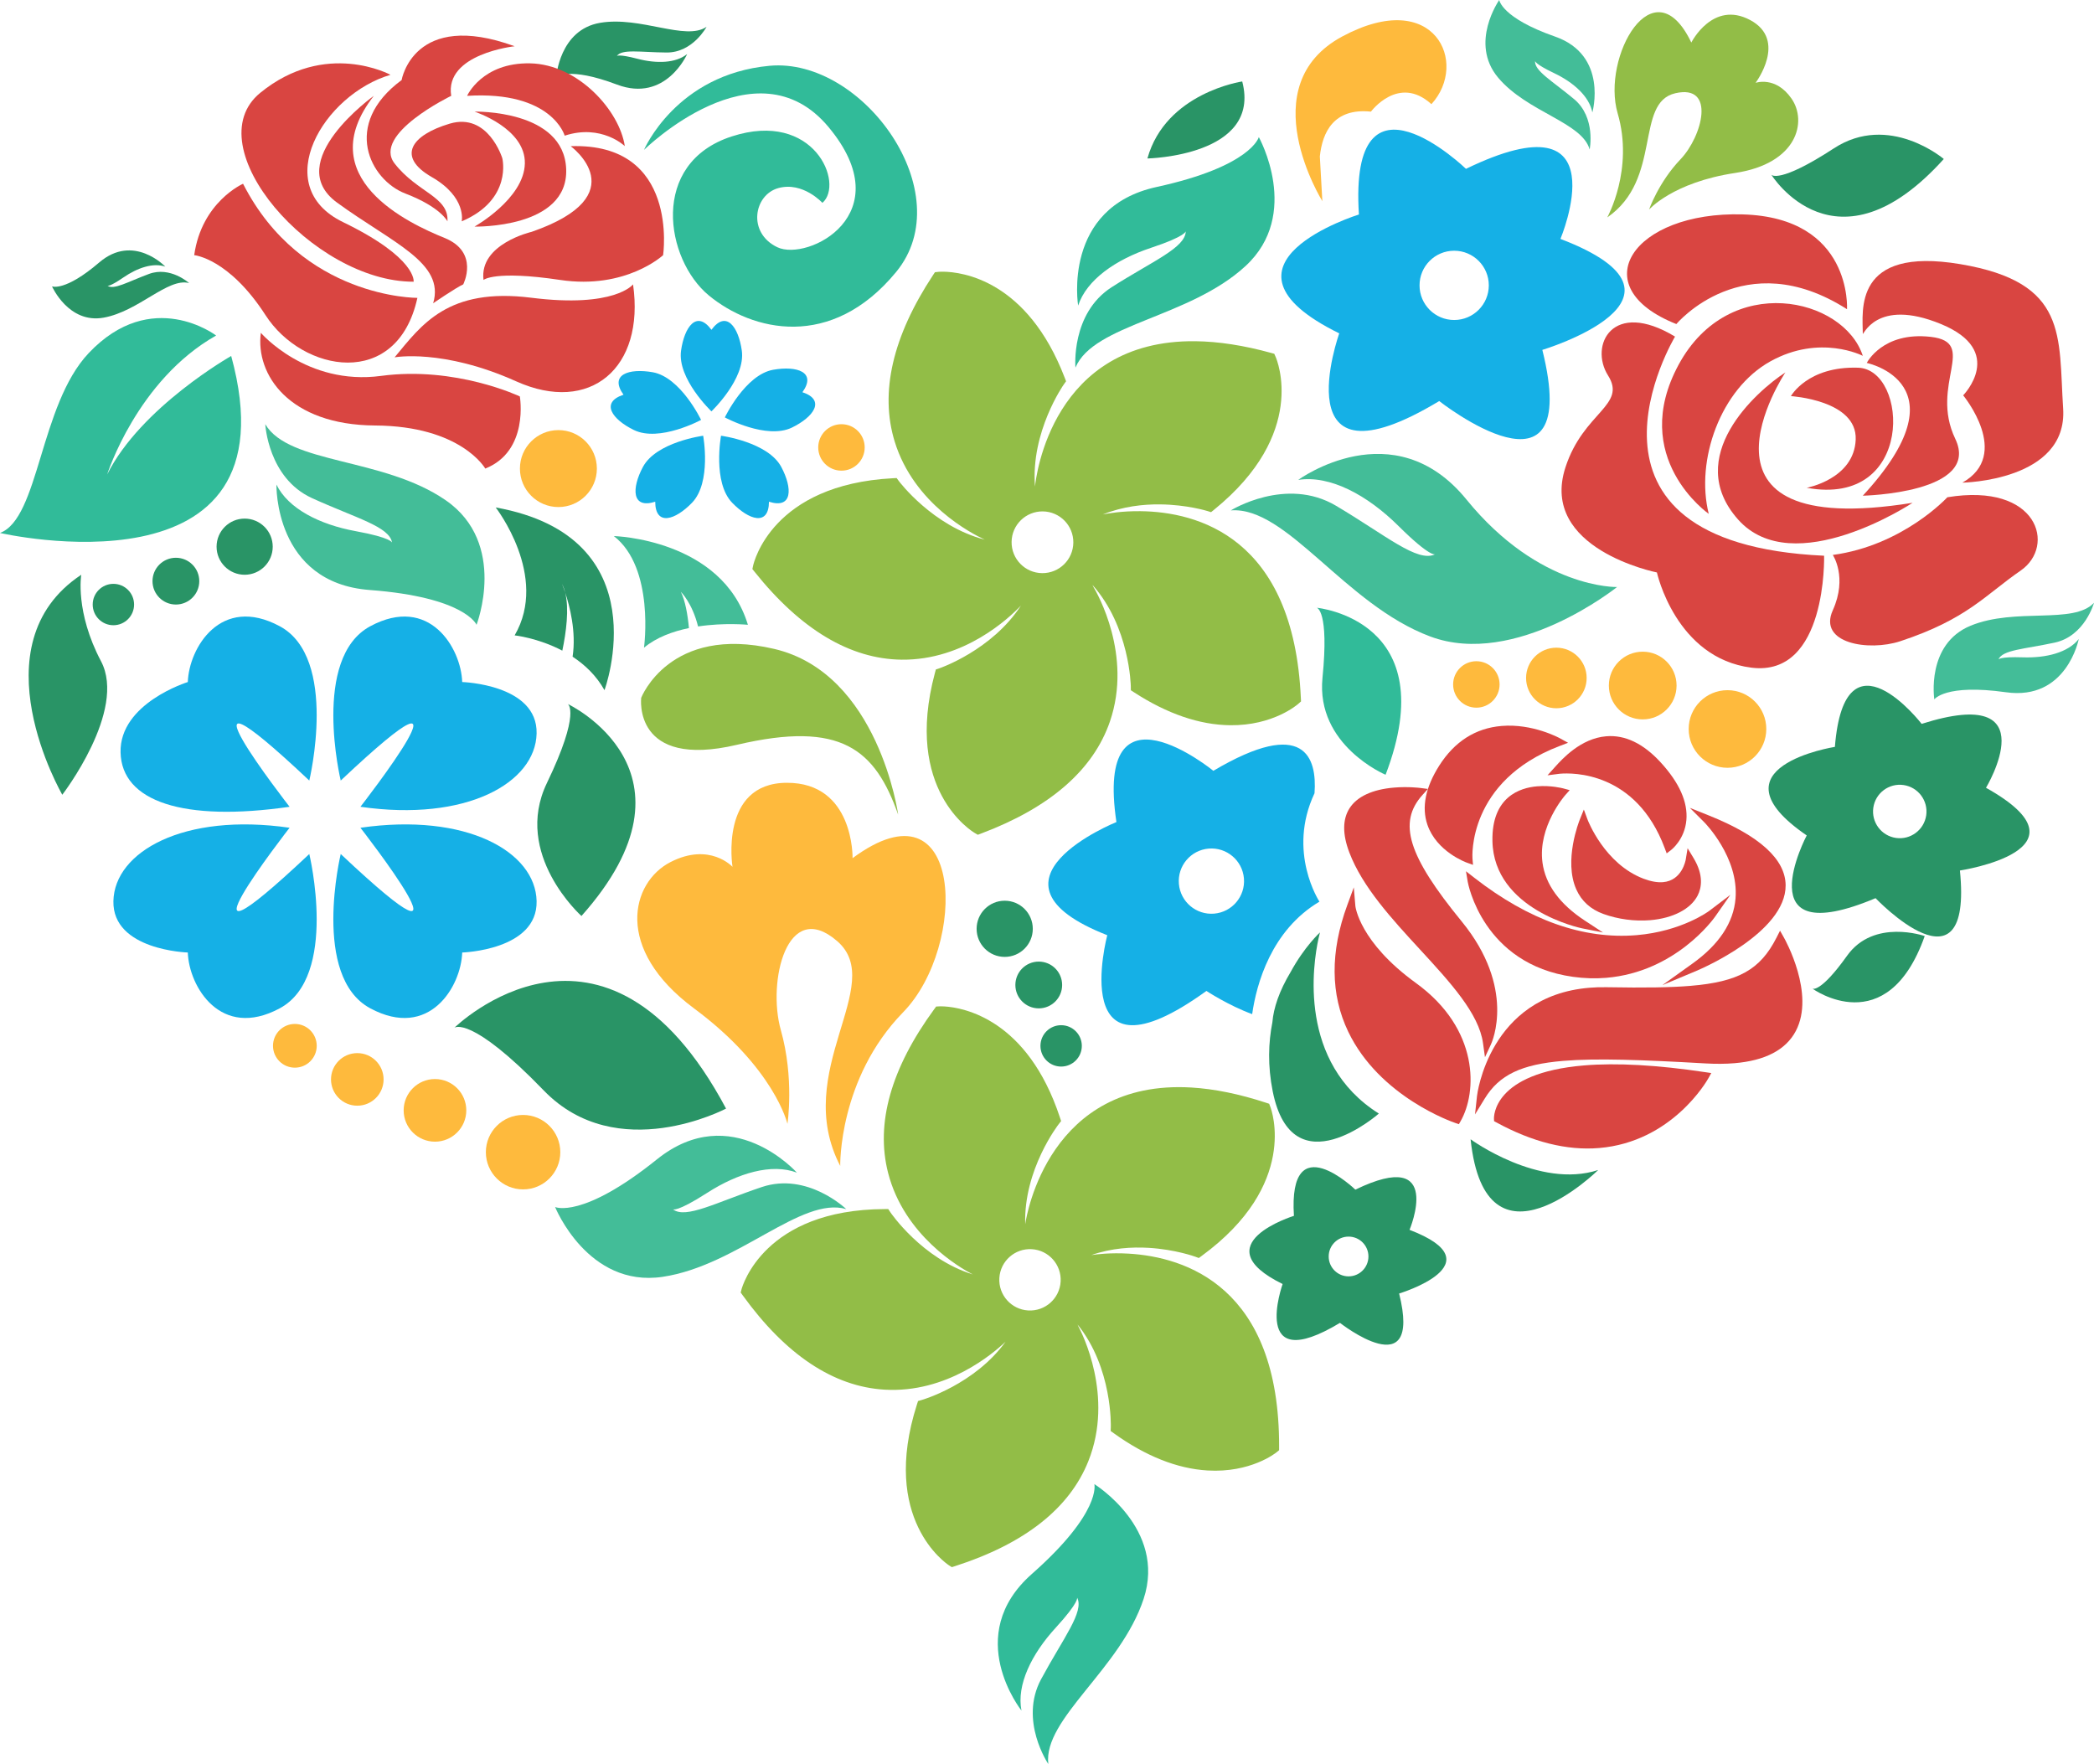 <?xml version="1.0" encoding="utf-8"?>
<!-- Generator: Adobe Illustrator 16.0.1, SVG Export Plug-In . SVG Version: 6.00 Build 0)  -->
<!DOCTYPE svg PUBLIC "-//W3C//DTD SVG 1.1//EN" "http://www.w3.org/Graphics/SVG/1.1/DTD/svg11.dtd">
<svg version="1.1" id="Слой_1" xmlns="http://www.w3.org/2000/svg" xmlns:xlink="http://www.w3.org/1999/xlink" x="0px" y="0px"
	 width="201.806px" height="170px" viewBox="0 0 201.806 170" enable-background="new 0 0 201.806 170" xml:space="preserve">
<g>
	<path fill="#299466" d="M7.831,55.392c0,0-0.611,3.569,1.904,8.331c2.517,4.761-3.731,12.868-3.731,12.868
		S-2.388,62.149,7.831,55.392z"/>
	<path fill="#299466" d="M174.677,95.28c0,0,7.175,5.205,10.815-5.069c0,0-4.901-1.725-7.483,1.895
		C175.428,95.726,174.677,95.28,174.677,95.28z"/>
	<path fill="#31BB99" d="M126.902,58.571c0,0,12.338,1.154,6.632,16.095c0,0-6.731-2.824-6.081-9.344
		C128.103,58.801,126.902,58.571,126.902,58.571z"/>
	<path fill="#299466" d="M43.792,99.046c0,0,14.459-14.209,26.18,7.791c0,0-10.499,5.565-17.566-1.745
		C45.34,97.781,43.792,99.046,43.792,99.046z"/>
	<path fill="#299466" d="M170.712,16.841c0,0,6.205,10.037,16.617-1.518c0,0-5.269-4.497-10.59-1.028
		C171.417,17.765,170.712,16.841,170.712,16.841z"/>
	<path fill="#31BB99" d="M20.829,32.336c0,0-6.202-4.745-12.29,1.703C3.822,39.035,3.776,49.966,0,51.362
		c0,0,28.773,6.649,22.281-17.056c0,0-8.704,4.924-11.954,11.42C10.327,45.726,13.213,36.633,20.829,32.336z"/>
	<path fill="#FEBA3D" d="M80.975,112.362c0,0-0.178-8.411,6.065-14.81c6.241-6.397,5.888-22.806-4.875-14.849
		c0,0,0.165-7.293-6.351-7.263c-6.515,0.029-5.22,8.099-5.22,8.099s-2.19-2.404-5.98-0.456c-3.79,1.947-5.487,8.343,2.272,14.098
		c7.76,5.755,9.003,11.126,9.003,11.126s0.678-4.376-0.639-9.042c-1.316-4.667,0.597-12.764,5.438-8.563
		C85.53,94.904,76.227,103.226,80.975,112.362z"/>
	<path fill="#92BD47" d="M154.897,20.953c0,0,2.584-4.627,1.002-10.032s3.462-14.428,7.099-6.821c0,0,2.063-4.106,5.679-2.164
		c3.616,1.941,0.512,6.048,0.512,6.048s1.929-0.689,3.462,1.513c1.533,2.204,0.588,6.264-5.43,7.172
		c-6.018,0.908-8.297,3.529-8.297,3.529s0.917-2.634,3.027-4.841c2.111-2.207,3.439-7.277-0.495-6.371
		C157.521,9.894,160.238,17.273,154.897,20.953z"/>
	<path fill="#43BD98" d="M76.798,113.011c0,0-6.291-7.066-13.493-1.276c-7.201,5.789-9.808,4.588-9.808,4.588s3.14,7.8,10.361,6.729
		s13.378-7.798,17.698-6.527c0,0-3.736-3.605-8.146-2.124c-4.409,1.481-7.319,3.104-8.566,2.139c0,0,0.337,0.329,3.312-1.583
		C71.13,113.042,74.382,112.092,76.798,113.011z"/>
	<path fill="#43BD98" d="M26.641,46.7c0,0-0.236,9.464,8.984,10.159c9.22,0.695,10.301,3.354,10.301,3.354s3.04-7.846-2.968-12
		c-6.008-4.155-15.106-3.451-17.393-7.333c0,0,0.264,5.188,4.499,7.122c4.234,1.934,7.47,2.737,7.722,4.295
		c0,0-0.022-0.47-3.502-1.107C30.803,50.553,27.776,49.024,26.641,46.7z"/>
	<path fill="#43BD98" d="M153.462,10.834c0,0,1.559-5.508-3.601-7.311C144.704,1.722,144.487,0,144.487,0s-2.916,4.135-0.111,7.478
		c2.804,3.343,8.103,4.309,8.824,6.929c0,0,0.629-3.079-1.497-4.852c-2.126-1.774-3.851-2.734-3.761-3.686
		c0,0-0.06,0.279,1.832,1.179C151.666,7.948,153.162,9.301,153.462,10.834z"/>
	<path fill="#299466" d="M15.93,25.695c0,0-3.065-3.232-6.368-0.4c-3.304,2.831-4.548,2.305-4.548,2.305s1.593,3.625,4.977,3.013
		c3.382-0.611,6.181-3.869,8.232-3.334c0,0-1.813-1.641-3.865-0.879c-2.054,0.763-3.399,1.57-4.001,1.134
		c0,0,0.163,0.149,1.535-0.794C13.264,25.794,14.78,25.298,15.93,25.695z"/>
	<path fill="#299466" d="M66.224,5.208c0,0-2.06,4.721-6.767,2.943c-4.706-1.778-5.852-0.716-5.852-0.716S53.911,2.866,57.83,2.2
		c3.919-0.667,8.243,1.773,10.264,0.384c0,0-1.324,2.498-3.857,2.477c-2.532-0.021-4.313-0.369-4.795,0.342
		c0,0,0.118-0.227,1.98,0.259C63.286,6.15,65.13,6.092,66.224,5.208z"/>
	<path fill="#31BB99" d="M103.904,29.451c0,0-1.565-9.443,7.569-11.433c9.133-1.99,9.844-4.805,9.844-4.805
		s4.146,7.429-1.287,12.431c-5.432,5.005-14.641,5.578-16.385,9.785c0,0-0.464-5.231,3.505-7.761
		c3.968-2.531,7.095-3.79,7.127-5.386c0,0,0.045,0.475-3.35,1.601C107.531,25.01,104.716,26.965,103.904,29.451z"/>
	<path fill="#31BB99" d="M98.442,164.852c0,0-5.745-7.206,1.001-13.164c6.748-5.958,6.024-8.659,6.024-8.659
		s6.971,4.302,4.749,11.057c-2.221,6.757-9.694,11.558-9.188,15.914c0,0-2.844-4.181-0.694-8.17c2.149-3.99,4.188-6.515,3.467-7.872
		c0,0,0.261,0.377-2.065,2.917C99.408,159.416,97.959,162.38,98.442,164.852z"/>
	<path fill="#43BD98" d="M125.114,46.249c0,0,9.192-6.74,16.218,1.896c7.025,8.636,14.508,8.428,14.508,8.428
		s-9.774,7.848-18.012,4.764c-8.238-3.082-13.798-12.558-19.207-12.149c0,0,5.311-3.306,10.133-0.448
		c4.822,2.856,7.841,5.501,9.554,4.678c0,0-0.479,0.302-3.502-2.7C131.783,47.714,128.191,45.774,125.114,46.249z"/>
	<path fill="#43BD98" d="M200.336,61.587c0,0-1.148,5.955-7.014,5.127c-5.863-0.828-6.905,0.688-6.905,0.688
		s-0.828-5.326,3.501-7.103c4.328-1.778,9.926-0.092,11.888-2.208c0,0-0.876,3.21-3.791,3.84c-2.915,0.63-5.049,0.69-5.42,1.631
		c0,0,0.078-0.291,2.344-0.213C197.203,63.428,199.307,62.886,200.336,61.587z"/>
	<g>
		<path fill="#15B0E6" d="M71.491,33.789c-0.321-2.29-1.507-3.936-2.928-2.006c-1.42-1.93-2.606-0.284-2.927,2.006
			c-0.382,2.713,2.927,5.855,2.927,5.855S71.872,36.502,71.491,33.789z"/>
		<path fill="#15B0E6" d="M67.565,40.467c0,0-1.966-4.118-4.663-4.594c-2.277-0.401-4.209,0.217-2.813,2.166
			c-2.274,0.754-1.075,2.391,1.002,3.403C63.555,42.642,67.565,40.467,67.565,40.467z"/>
		<path fill="#15B0E6" d="M61.956,45.009c-1.086,2.042-1.094,4.069,1.189,3.343c0.016,2.396,1.942,1.762,3.547,0.099
			c1.903-1.971,1.074-6.458,1.074-6.458S63.243,42.589,61.956,45.009z"/>
		<path fill="#15B0E6" d="M69.488,41.992c0,0-0.829,4.487,1.073,6.458c1.606,1.663,3.532,2.298,3.547-0.098
			c2.285,0.726,2.276-1.302,1.19-3.344C74.013,42.589,69.488,41.992,69.488,41.992z"/>
		<path fill="#15B0E6" d="M77.332,37.799c1.396-1.947-0.536-2.566-2.813-2.165c-2.698,0.476-4.664,4.593-4.664,4.593
			s4.011,2.176,6.474,0.976C78.406,40.19,79.605,38.554,77.332,37.799z"/>
	</g>
	<path fill="#15B0E6" d="M150.385,23.024c0,0,5.918-14.035-9.104-6.752c0,0-11.304-10.925-10.317,4.4c0,0-15.478,4.78-1.896,11.456
		c0,0-5.614,15.705,9.634,6.524c0,0,13.885,10.925,9.939-4.931C148.641,33.721,165.254,28.714,150.385,23.024z M140.144,30.839
		c-1.845,0-3.338-1.495-3.338-3.338c0-1.844,1.493-3.338,3.338-3.338c1.843,0,3.338,1.494,3.338,3.338
		C143.481,29.344,141.986,30.839,140.144,30.839z"/>
	<path fill="#299466" d="M135.842,118.523c0,0,3.394-8.051-5.223-3.873c0,0-6.485-6.268-5.919,2.524c0,0-8.879,2.742-1.089,6.571
		c0,0-3.22,9.01,5.527,3.743c0,0,7.964,6.267,5.701-2.829C134.84,124.66,144.371,121.787,135.842,118.523z M129.966,123.006
		c-1.058,0-1.915-0.858-1.915-1.916s0.857-1.915,1.915-1.915s1.915,0.857,1.915,1.915S131.023,123.006,129.966,123.006z"/>
	<path fill="#299466" d="M191.398,75.921c0,0,6.068-10.059-6.202-6.16c0,0-7.421-9.589-8.361,2.218c0,0-12.342,1.938-2.715,8.534
		c0,0-6.021,11.368,6.634,6.046c0,0,9.389,9.874,8.131-2.666C188.885,83.893,202.12,81.908,191.398,75.921z M182.717,80.754
		c-1.406-0.204-2.382-1.51-2.179-2.917c0.204-1.408,1.511-2.384,2.916-2.18c1.409,0.204,2.384,1.51,2.181,2.918
		C185.431,79.982,184.125,80.958,182.717,80.754z"/>
	<g>
		<path fill="#D94541" d="M50.099,38.205c0,0,0.918,5.263-3.331,6.953c0,0-2.317-4.104-10.622-4.152
			c-8.305-0.048-11.539-4.924-11.008-8.932c0,0,4.394,5.118,11.588,4.152C43.919,35.26,50.099,38.205,50.099,38.205z"/>
		<path fill="#D94541" d="M38.028,34.439c0,0,4.636-0.869,11.732,2.317c7.098,3.187,12.408-1.271,11.249-9.35
			c0,0-1.737,2.301-9.801,1.288S40.636,31.301,38.028,34.439z"/>
		<path fill="#D94541" d="M18.716,24.59c0,0,3.332,0.29,6.881,5.793c3.549,5.504,12.674,7.219,14.629-1.677
			c0,0-11.152,0.084-16.802-10.997C23.424,17.709,19.44,19.448,18.716,24.59z"/>
		<path fill="#D94541" d="M63.907,24.59c0,0,1.593-10.864-8.907-10.502c0,0,6.444,4.708-3.767,8.256c0,0-5.069,1.16-4.635,4.635
			c0,0,1.042-0.947,7.387,0C60.33,27.927,63.907,24.59,63.907,24.59z"/>
		<path fill="#D94541" d="M44.643,27.407c0,0,1.594-3.106-1.811-4.482c-3.403-1.376-12.963-5.794-6.807-13.688
			c0,0-8.908,6.373-3.549,10.283c5.359,3.911,10.429,5.794,9.27,9.705C41.746,29.225,43.991,27.689,44.643,27.407z"/>
		<path fill="#D94541" d="M39.863,27.149c0,0,0.362-2.269-6.808-5.745c-7.17-3.477-1.855-12.312,4.577-14.195
			c0,0-6.258-3.404-12.551,1.738C18.789,14.088,30.159,27.174,39.863,27.149z"/>
		<path fill="#D94541" d="M60.214,14.08c0,0-2.245-2.164-5.794-1.005c0,0-1.21-4.345-9.404-3.838c0,0,1.438-3.224,6.073-3.132
			C55.724,6.195,59.707,10.667,60.214,14.08z"/>
		<path fill="#D94541" d="M45.729,10.757c0,0,4.925,1.594,4.853,4.998s-4.853,6.083-4.853,6.083s9.053,0.217,8.836-5.541
			C54.348,10.54,45.729,10.757,45.729,10.757z"/>
		<path fill="#D94541" d="M48.409,15.248c0,0,1.014,3.984-3.911,6.083c0,0,0.507-2.318-2.896-4.273
			c-3.404-1.955-1.975-4.036,1.738-5.141S48.409,15.248,48.409,15.248z"/>
		<path fill="#D94541" d="M49.599,4.457c0,0-6.767,0.724-6.114,4.78c0,0-7.652,3.693-5.456,6.518
			c2.197,2.824,5.238,3.186,5.094,5.576c0,0-0.651-1.375-4.056-2.679c-3.403-1.304-6.155-6.664-0.361-10.936
			C38.705,7.716,39.854,0.909,49.599,4.457z"/>
	</g>
	<path fill="#31BB99" d="M62.065,14.444c0,0,3.089-7.276,12.104-8.104c9.016-0.827,18.441,12.301,12.189,19.879
		c-6.251,7.579-13.854,5.709-18.048,2.251c-4.192-3.459-5.751-12.738,2.205-15.321c7.956-2.582,10.869,4.564,8.744,6.401
		c0,0-1.882-2.072-4.244-1.425c-2.364,0.648-3.015,4.311-0.098,5.702c2.918,1.39,11.949-3.152,4.94-11.574
		C72.853,3.83,62.065,14.444,62.065,14.444z"/>
	<path fill="#15B0E6" d="M127.16,86.895c0,0-3.149-4.779-0.475-10.451c0.25-3.404-0.924-7.388-9.749-2.16
		c0,0-11.47-9.371-9.343,4.94c0,0-14.156,5.702-0.882,10.905c0,0-4.04,15.186,9.557,5.37c0,0,2.12,1.399,4.408,2.235
		C121.089,94.838,122.506,89.658,127.16,86.895z M113.614,85.177c-0.145-1.731,1.142-3.251,2.872-3.396s3.251,1.141,3.396,2.873
		c0.145,1.73-1.141,3.251-2.872,3.396C115.279,88.194,113.759,86.908,113.614,85.177z"/>
	<path fill="#92BD47" d="M123.272,139.438c0.047-15.451-9.058-18.298-14.488-18.621c-1.775-0.105-3.13,0.064-3.612,0.139
		c1.963-0.683,3.925-0.793,5.527-0.698c2.573,0.153,4.475,0.847,4.494,0.854l0.342,0.126l0.293-0.215
		c9.347-6.855,6.717-14.048,6.6-14.352l-0.114-0.299l-0.306-0.1c-2.563-0.841-4.98-1.334-7.188-1.465
		c-13.688-0.812-15.88,12.274-16.006,13.116c-0.003,0.015-0.006,0.03-0.01,0.044c-0.161-5.254,3.189-9.581,3.235-9.639l0.226-0.287
		l-0.115-0.345c-3.136-9.505-9.318-10.596-11.139-10.704c-0.302-0.018-0.47-0.008-0.47-0.008l-0.322,0.019l-0.188,0.258
		c-4.163,5.693-5.66,10.994-4.446,15.753c1.546,6.068,6.955,9.179,8.165,9.806c-4.912-1.53-7.91-5.944-7.945-5.997l-0.202-0.304
		l-0.364,0.003c-11.59,0.052-13.689,7.417-13.774,7.731l-0.082,0.31l0.187,0.26c4.149,5.746,8.752,8.809,13.679,9.102
		c5.995,0.356,10.486-3.5,11.665-4.627c-2.987,4.137-8.019,5.604-8.087,5.623l-0.351,0.099l-0.111,0.346
		c-3.531,11.041,2.824,15.313,3.097,15.491l0.269,0.173l0.306-0.097c6.715-2.159,11.042-5.568,12.857-10.132
		c2.491-6.254-0.643-12.369-0.943-12.929c-0.031-0.076-0.064-0.15-0.101-0.224c3.38,4.179,3.206,9.821,3.203,9.896l-0.014,0.363
		l0.295,0.213c3.07,2.21,6.112,3.419,9.042,3.593l0,0c4.136,0.245,6.546-1.668,6.646-1.75l0.249-0.202L123.272,139.438z
		 M99.088,126.292c-1.63-0.097-2.874-1.498-2.777-3.128c0.098-1.63,1.498-2.874,3.128-2.777c1.63,0.096,2.874,1.498,2.778,3.127
		C102.119,125.146,100.719,126.389,99.088,126.292z"/>
	<path fill="#92BD47" d="M125.368,67.273c-0.7-15.527-9.986-17.947-15.458-18.009c-1.79-0.02-3.143,0.216-3.623,0.314
		c1.939-0.78,3.905-0.987,5.52-0.969c2.593,0.028,4.537,0.635,4.557,0.64l0.35,0.11l0.284-0.23c9.06-7.341,6.069-14.441,5.938-14.74
		l-0.131-0.295l-0.312-0.085c-2.615-0.722-5.068-1.099-7.292-1.125c-13.794-0.154-15.362,13.102-15.448,13.954
		c-0.002,0.016-0.005,0.031-0.008,0.045c-0.417-5.271,2.74-9.783,2.783-9.842l0.213-0.298l-0.132-0.342
		c-3.61-9.399-9.877-10.195-11.71-10.217c-0.305-0.003-0.474,0.015-0.474,0.015l-0.321,0.035l-0.178,0.268
		c-3.907,5.922-5.153,11.321-3.705,16.045c1.848,6.022,7.436,8.886,8.68,9.458c-5.009-1.299-8.236-5.59-8.273-5.641l-0.218-0.294
		l-0.365,0.019c-11.644,0.614-13.398,8.116-13.467,8.436l-0.068,0.315l0.201,0.253c4.447,5.572,9.221,8.427,14.187,8.482
		c6.04,0.067,10.365-4.024,11.495-5.215c-2.801,4.301-7.785,6.021-7.853,6.043l-0.348,0.116l-0.095,0.353
		c-3.015,11.264,3.579,15.25,3.86,15.415l0.279,0.162l0.302-0.113c6.643-2.495,10.825-6.13,12.43-10.803
		c2.198-6.406-1.246-12.397-1.575-12.946c-0.035-0.075-0.072-0.148-0.111-0.22c3.599,4.035,3.697,9.712,3.698,9.788l0.003,0.366
		l0.307,0.199c3.193,2.072,6.308,3.139,9.259,3.172l0,0c4.168,0.047,6.497-1.994,6.595-2.081l0.24-0.215L125.368,67.273z
		 M100.433,55.235c-1.644-0.018-2.961-1.365-2.942-3.008c0.018-1.644,1.365-2.96,3.008-2.942c1.644,0.019,2.961,1.365,2.942,3.009
		C103.422,53.937,102.075,55.254,100.433,55.235z"/>
	<g>
		<path fill="#D94541" d="M141.281,83.966l0.171,1.021c0.013,0.078,1.424,7.931,10.144,9.152c1.078,0.15,2.157,0.184,3.205,0.096
			c0,0,0,0,0.001,0c6.678-0.558,10.335-5.674,10.488-5.893l1.477-2.109l-2.051,1.557c-0.026,0.02-2.644,1.97-6.995,2.333
			c-5.114,0.427-10.371-1.431-15.623-5.521L141.281,83.966z"/>
		<path fill="#D94541" d="M171.918,90.348l-0.37-0.653l-0.34,0.669c-1.569,3.087-3.664,4.259-8.301,4.646
			c-1.887,0.157-4.306,0.197-8.088,0.131c-0.564-0.011-1.12,0.007-1.652,0.052c-9.669,0.808-10.812,10.326-10.822,10.423
			l-0.192,1.783l0.937-1.53c1.396-2.275,3.516-3.292,7.565-3.63c3.178-0.266,7.604-0.104,13.716,0.246
			c1.003,0.058,1.938,0.05,2.781-0.021c0,0,0,0,0.001,0c2.969-0.248,4.957-1.29,5.912-3.097
			C174.956,95.785,172.042,90.567,171.918,90.348z"/>
		<path fill="#D94541" d="M152.658,102.678c-8.782,0.733-8.687,4.965-8.679,5.145l0.011,0.227l0.199,0.108
			c3.482,1.904,6.821,2.739,9.92,2.48h0.001c7.026-0.587,10.389-6.465,10.528-6.717l0.285-0.508l-0.577-0.085
			C159.726,102.634,155.794,102.416,152.658,102.678z"/>
		<path fill="#D94541" d="M136.853,91.508c2.92,3.172,5.677,6.167,6.071,9.027l0.188,1.354l0.577-1.24
			c0.103-0.219,2.435-5.421-2.818-11.845c-5.189-6.344-6.176-9.538-3.774-12.2l0.517-0.572l-0.765-0.098
			c-0.047-0.005-1.156-0.144-2.5-0.032c-2.095,0.175-3.582,0.87-4.3,2.009c-0.672,1.068-0.674,2.499-0.007,4.251
			C131.309,85.486,134.127,88.549,136.853,91.508z"/>
		<path fill="#D94541" d="M167.259,86.588c-0.19,2.328-1.584,4.435-4.141,6.267l-2.908,2.083l3.299-1.383
			c0.352-0.147,8.616-3.665,8.579-8.243c-0.021-2.503-2.511-4.766-7.403-6.725l-1.829-0.732l1.395,1.392
			C164.284,79.279,167.582,82.62,167.259,86.588z"/>
		<path fill="#D94541" d="M150.842,76.637l0.435-0.489l-0.632-0.17c-0.048-0.012-1.18-0.309-2.514-0.198
			c-1.64,0.137-4.381,1.005-4.3,5.273c0.127,6.64,8.529,8.391,8.615,8.408l2.037,0.405l-1.738-1.138
			c-2.434-1.596-3.811-3.48-4.092-5.606C148.194,79.66,150.815,76.667,150.842,76.637z"/>
		<path fill="#D94541" d="M162.463,82.825c-0.014,0.083-0.355,2.038-2.192,2.191c-0.539,0.045-1.166-0.066-1.862-0.327
			c-3.787-1.429-5.391-5.652-5.407-5.694l-0.361-0.976l-0.39,0.964c-0.064,0.161-1.575,3.963-0.335,6.737
			c0.501,1.124,1.38,1.918,2.612,2.362c1.414,0.51,3.013,0.723,4.501,0.599c2.201-0.184,3.914-1.074,4.581-2.38
			c0.372-0.729,0.605-1.951-0.403-3.62l-0.566-0.936L162.463,82.825z"/>
		<path fill="#D94541" d="M137.565,79.484c0.884,2.578,3.686,3.61,3.804,3.654l0.59,0.212l-0.052-0.625
			c-0.006-0.073-0.506-7.441,8.4-10.831l0.813-0.31l-0.762-0.421c-0.107-0.06-2.662-1.45-5.645-1.201
			c-2.513,0.21-4.536,1.5-6.016,3.834C137.371,75.89,136.99,77.804,137.565,79.484z"/>
		<path fill="#D94541" d="M149.14,74.718l1.201-0.153c1.2-0.101,7.327-0.226,10.092,7.166l0.191,0.51l0.433-0.332
			c0.053-0.04,1.304-1.021,1.466-2.876c0.151-1.73-0.68-3.599-2.473-5.554c-1.671-1.825-3.438-2.674-5.251-2.523
			c-2.458,0.205-4.246,2.191-4.929,2.951L149.14,74.718z"/>
		<path fill="#D94541" d="M136.456,94.734c-5.441-3.941-5.83-7.375-5.833-7.408l-0.153-1.807l-0.626,1.703
			c-1.66,4.511-1.63,8.617,0.089,12.203c3.011,6.281,10.052,8.709,10.351,8.81l0.313,0.105l0.166-0.288
			C142.358,105.264,142.602,99.184,136.456,94.734z"/>
	</g>
	<g>
		<path fill="#D94541" d="M161.429,32.439c-6.042-3.654-8.283,0.857-6.455,3.75c1.827,2.895-2.368,3.505-4.106,8.849
			c-2.563,7.879,8.814,10.131,8.814,10.131s1.809,8.262,9.119,9.177c7.311,0.913,6.994-10.789,6.994-10.789
			C149.447,52.34,161.429,32.439,161.429,32.439z"/>
		<path fill="#D94541" d="M161.783,35.131c-4.873,8.983,2.894,14.39,2.894,14.39c-1.295-5.178,1.143-12.032,5.939-14.695
			c4.797-2.665,8.909-0.533,8.909-0.533C177.698,28.658,166.657,26.144,161.783,35.131z"/>
		<path fill="#D94541" d="M167.494,50.055c5.331,6.016,16.829-1.599,16.829-1.599c-23.148,3.73-12.26-12.564-12.26-12.564
			C169.246,37.719,162.164,44.041,167.494,50.055z"/>
		<path fill="#D94541" d="M172.597,38.176c0,0,6.396,0.381,6.243,4.188c-0.151,3.808-4.72,4.646-4.72,4.646
			c10.432,1.903,9.822-11.422,4.949-11.574C174.195,35.282,172.597,38.176,172.597,38.176z"/>
		<path fill="#D94541" d="M187.674,47.922c0,0-4.264,4.645-11.041,5.56c0,0,1.446,2.132,0,5.331
			c-1.447,3.196,3.461,3.986,6.501,2.984c6.449-2.127,8.178-4.447,11.604-6.808C198.164,52.628,196.431,46.477,187.674,47.922z"/>
		<path fill="#D94541" d="M186.075,32.464c-4.646-0.532-6.168,2.514-6.168,2.514s9.594,1.982-0.382,12.794
			c0,0,11.423-0.231,8.91-5.484C185.922,37.034,190.72,32.999,186.075,32.464z"/>
		<path fill="#D94541" d="M198.832,39.366c-0.457-7.006,0.508-12.155-9.895-13.907c-10.401-1.752-9.412,4.569-9.412,6.702
			c0,0.323,1.22-3.533,7.539-0.93c6.32,2.604,2.133,6.868,2.133,6.868s4.721,5.71-0.076,8.415
			C189.121,46.514,199.288,46.37,198.832,39.366z"/>
		<path fill="#D94541" d="M161.556,31.231c0,0,6.494-7.782,16.447-1.432c0,0,0.533-8.834-10.052-9.137
			C157.367,20.357,152.494,27.637,161.556,31.231z"/>
	</g>
	<circle fill="#FEBA3D" cx="41.92" cy="107.008" r="3.018"/>
	<circle fill="#FEBA3D" cx="34.434" cy="104.025" r="2.534"/>
	<circle fill="#FEBA3D" cx="28.417" cy="100.787" r="2.107"/>
	<circle fill="#FEBA3D" cx="50.411" cy="111.038" r="3.587"/>
	<circle fill="#FEBA3D" cx="149.992" cy="65.338" r="2.919"/>
	<circle fill="#FEBA3D" cx="142.282" cy="65.962" r="2.239"/>
	<circle fill="#FEBA3D" cx="81.095" cy="43.12" r="2.239"/>
	<circle fill="#FEBA3D" cx="53.815" cy="45.158" r="3.708"/>
	<circle fill="#FEBA3D" cx="166.484" cy="70.254" r="3.74"/>
	<circle fill="#FEBA3D" cx="158.314" cy="66.067" r="3.263"/>
	<g>
		<circle fill="#299466" cx="96.827" cy="89.512" r="2.707"/>
		<circle fill="#299466" cx="100.108" cy="94.925" r="2.254"/>
		<circle fill="#299466" cx="102.265" cy="100.794" r="1.994"/>
	</g>
	<circle fill="#299466" cx="23.578" cy="52.685" r="2.706"/>
	<circle fill="#299466" cx="16.951" cy="56.007" r="2.254"/>
	<circle fill="#299466" cx="10.928" cy="58.261" r="1.994"/>
	<g>
		<path fill="#299466" d="M54.72,67.844c0,0,13.745,6.48,1.316,20.433c0,0-6.639-5.938-3.333-12.806
			C56.012,68.605,54.72,67.844,54.72,67.844z"/>
		<g>
			<g>
				<path fill="#15B0E6" d="M32.837,75.223c0,0-2.848-11.813,2.849-14.872c5.695-3.058,8.753,2.111,8.858,5.379
					c0,0,7.276,0.212,7.171,4.957s-6.749,8.542-16.979,7.065C34.736,77.752,47.391,61.512,32.837,75.223z"/>
				<path fill="#15B0E6" d="M29.807,75.223c0,0,2.848-11.813-2.848-14.872c-5.694-3.058-8.753,2.111-8.859,5.379
					c0,0-6.587,2.035-6.481,6.78s6.061,6.719,16.29,5.242C27.908,77.752,15.253,61.512,29.807,75.223z"/>
			</g>
			<g>
				<path fill="#15B0E6" d="M32.837,82.304c0,0-2.848,11.812,2.849,14.871c5.695,3.058,8.753-2.11,8.858-5.379
					c0,0,7.276-0.21,7.171-4.957s-6.749-8.543-16.979-7.066C34.736,79.773,47.391,96.014,32.837,82.304z"/>
				<path fill="#15B0E6" d="M29.807,82.304c0,0,2.848,11.812-2.848,14.871c-5.694,3.058-8.753-2.11-8.859-5.379
					c0,0-7.275-0.21-7.171-4.957c0.105-4.746,6.75-8.543,16.979-7.066C27.908,79.773,15.253,96.014,29.807,82.304z"/>
			</g>
		</g>
	</g>
	<path fill="#299466" d="M127.068,90.455l0.143-0.597c0,0-1.487,1.354-2.824,3.807c-1.11,1.855-1.647,3.465-1.765,4.863
		c-0.383,1.944-0.462,4.174,0.035,6.655c1.897,9.469,10.227,2.135,10.227,2.135C125.06,102.396,126.532,92.909,127.068,90.455z"/>
	<path fill="#299466" d="M141.726,109.795c0,0,6.593,4.823,12.298,2.962C154.023,112.757,143.165,123.477,141.726,109.795z"/>
	<path fill="#92BD47" d="M86.562,78.513c0,0-1.879-13.629-11.957-15.978S61.794,67.25,61.794,67.25s-0.842,6.897,9.23,4.528
		C81.096,69.411,84.341,72.241,86.562,78.513z"/>
	<path fill="#299466" d="M110.58,15.272c0,0,11.021-0.216,9.138-7.422C119.718,7.85,112.349,8.926,110.58,15.272z"/>
	<path fill="#FEBA3D" d="M129.383,3.501c-8.886,4.757-1.943,15.883-1.943,15.883c0.01,0.018,0.006-0.014-0.005-0.082l-0.237-4.226
		c0.244-2.339,1.345-4.687,4.925-4.318c0,0,2.662-3.598,5.828-0.719C141.58,6.075,138.269-1.256,129.383,3.501z"/>
	<path fill="#299466" d="M47.772,48.905c0,0,5.156,6.615,1.826,12.328c0,0,2.25,0.238,4.595,1.472
		c0.372-1.772,0.67-4.016,0.276-5.602c-0.174-0.524-0.308-0.836-0.308-0.836c0.132,0.249,0.232,0.531,0.308,0.836
		c0.424,1.268,1.084,3.784,0.714,6.184c1.167,0.767,2.282,1.809,3.074,3.226C58.258,66.513,63.709,51.762,47.772,48.905z"/>
	<path fill="#43BD98" d="M59.157,51.662c3.965,3.063,2.908,10.756,2.908,10.756c1.201-1,2.782-1.569,4.331-1.889
		c-0.126-1.34-0.359-2.631-0.778-3.49c0,0,1.089,1.05,1.657,3.334c2.555-0.386,4.803-0.16,4.803-0.16
		C69.572,51.928,59.157,51.662,59.157,51.662z"/>
</g>
</svg>
